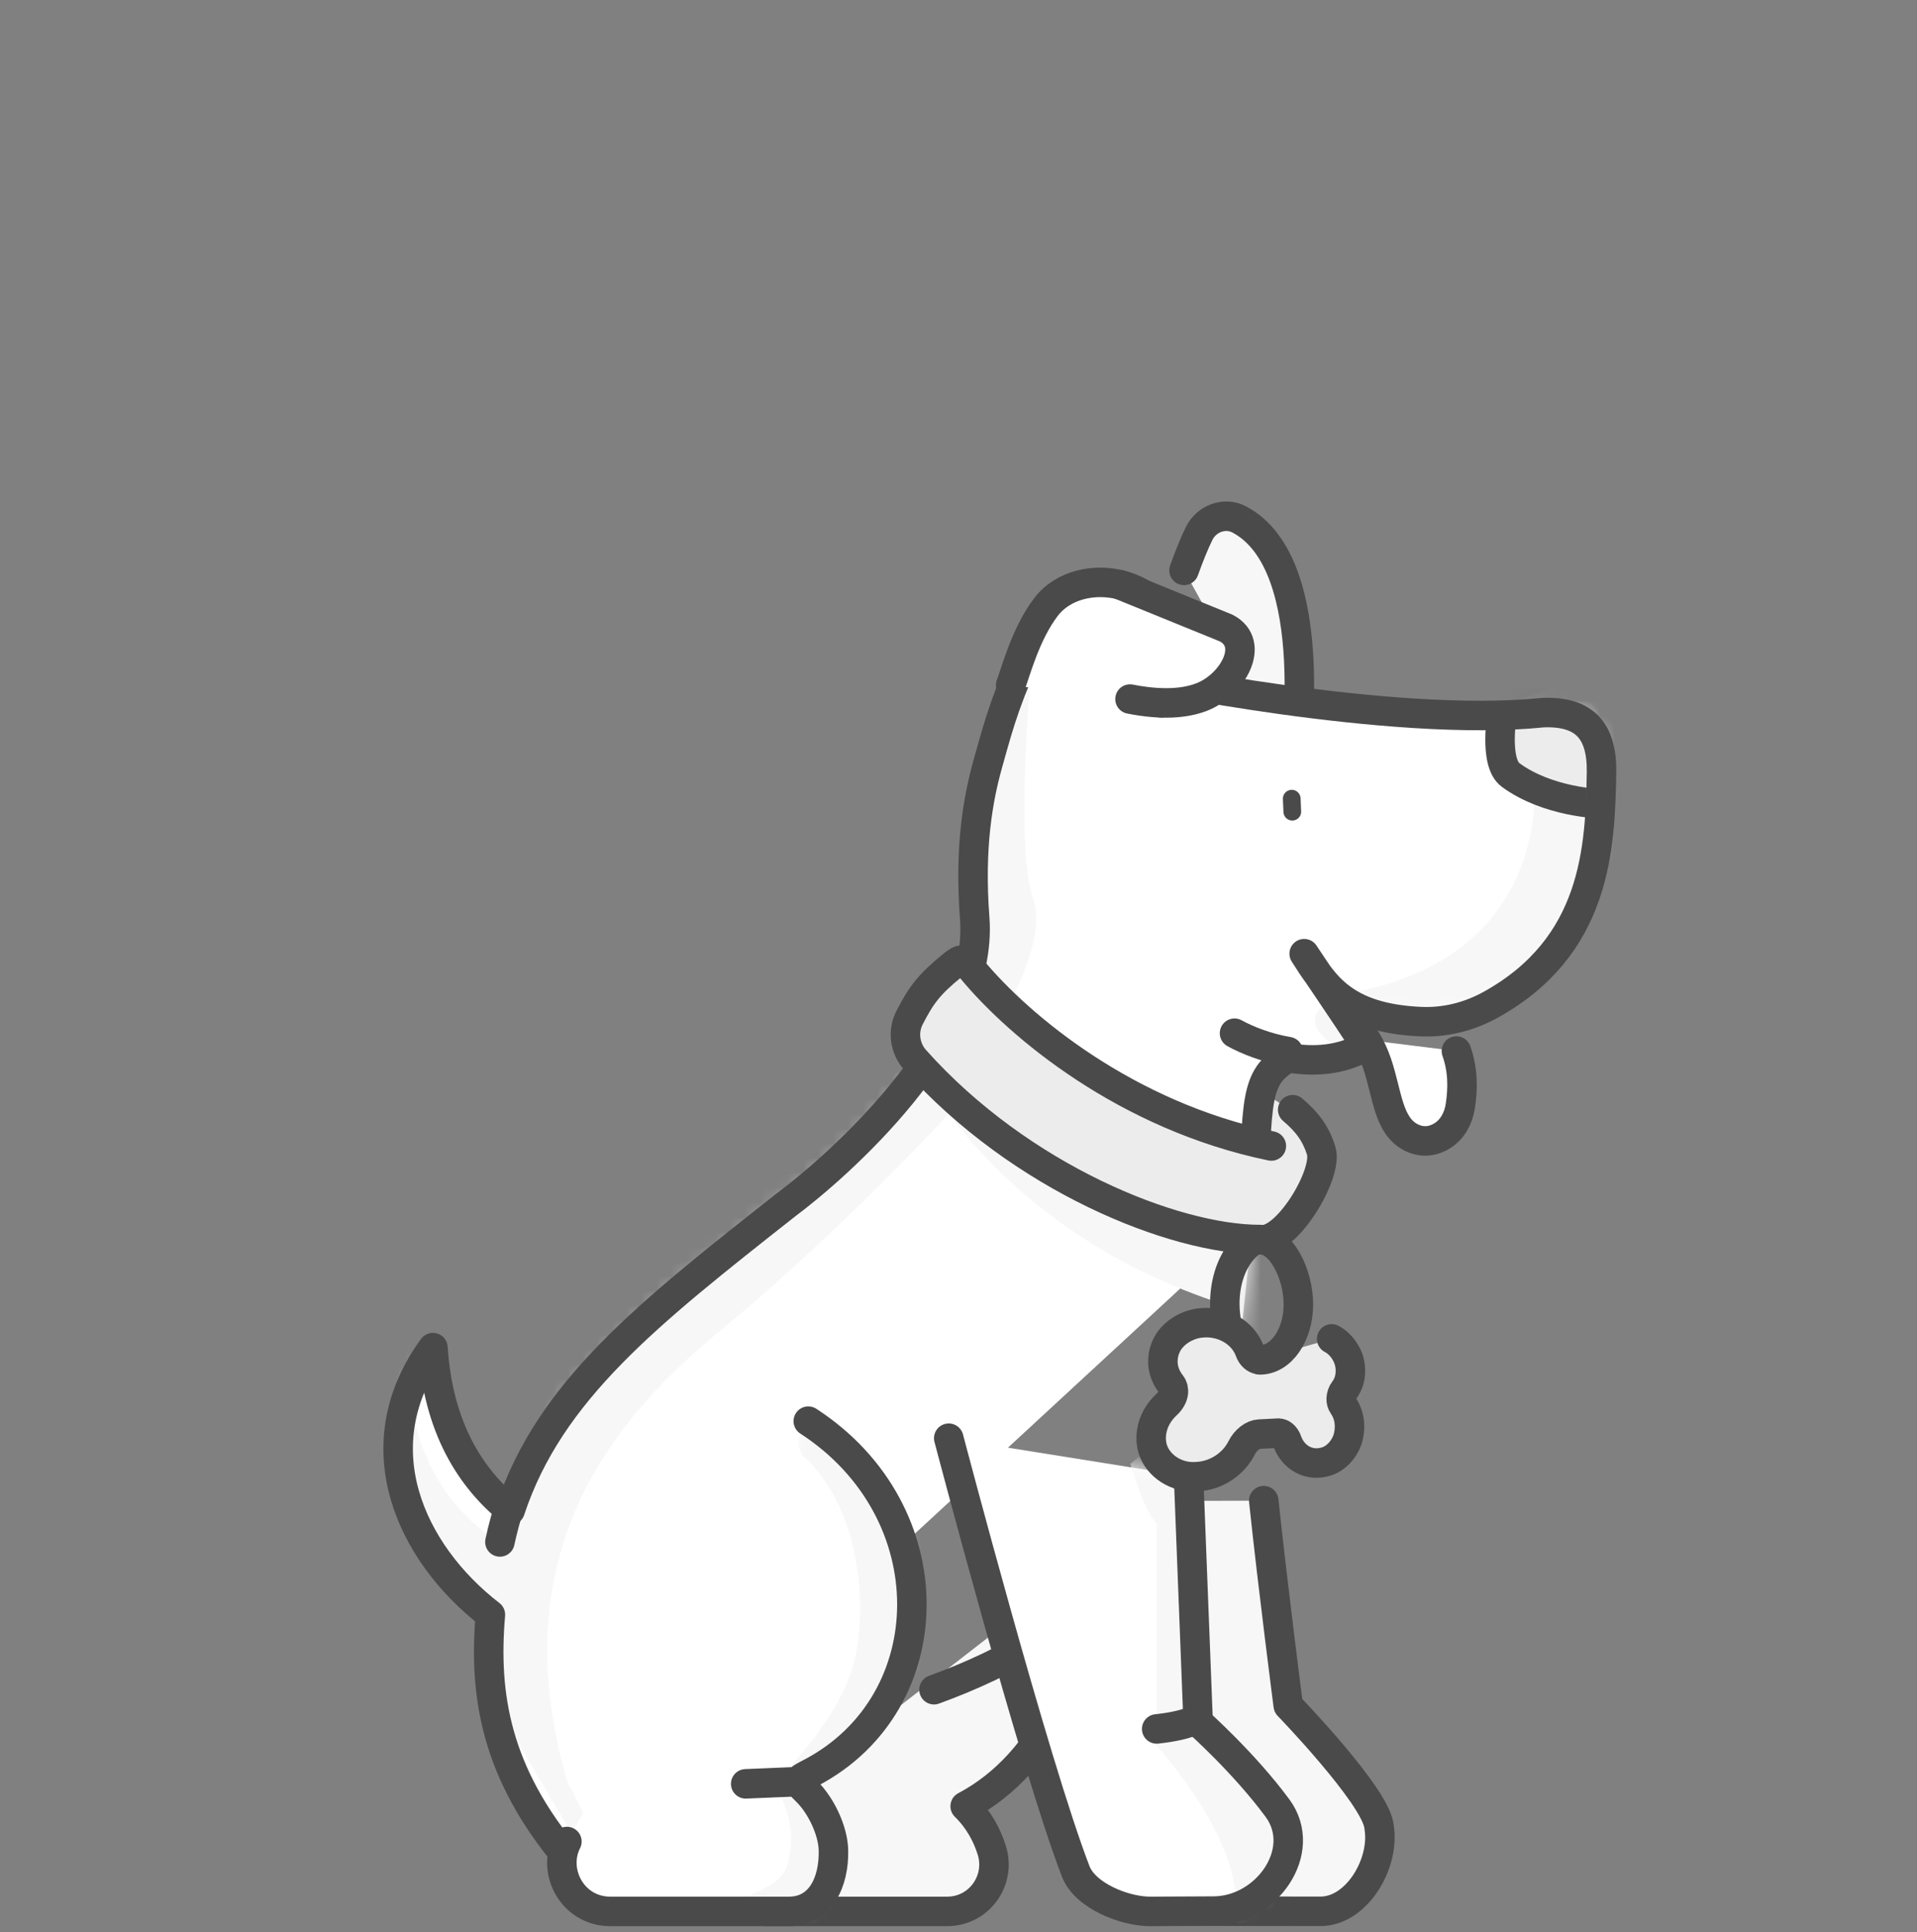 <svg xmlns="http://www.w3.org/2000/svg" width="130" height="131" viewBox="0 0 130 131" fill="none">
<rect x="0" y="0" width="130" height="131" fill="#808080" stroke="none"/>
<path fill-rule="evenodd" clip-rule="evenodd" d="M77.175 70.124C77.175 70.124 87.325 74.184 88.892 76.548C90.459 78.912 81.251 82.591 81.251 82.591L73.986 72.304L77.175 70.124Z" fill="#ECECEC"/>
<path fill-rule="evenodd" clip-rule="evenodd" d="M87.725 52.025C87.725 52.025 89.89 38.273 84.025 35.212C83.038 34.696 81.814 35.164 81.322 36.164C80.986 36.845 80.638 37.715 80.294 38.672" fill="#F7F7F7"/>
<path d="M87.725 52.025C87.725 52.025 89.89 38.273 84.025 35.212C83.038 34.696 81.814 35.164 81.322 36.164C80.986 36.845 80.638 37.715 80.294 38.672" stroke="#4A4A4A" stroke-width="2" stroke-linecap="round" stroke-linejoin="round"/>
<path fill-rule="evenodd" clip-rule="evenodd" d="M38.573 125.651C33.618 119.796 32.787 114.497 33.256 109.055C27.828 104.867 24.494 97.612 29.36 90.949C29.711 96.424 31.954 99.833 34.596 101.979C37.288 93.848 43.958 88.632 53.325 81.251C56.638 78.784 66.727 70.032 66.1 61.841C65.727 56.97 66.342 53.689 66.974 51.417C67.89 48.124 68.211 46.999 70.15 42.642C70.39 42.101 76.454 45.346 77.045 45.321C77.045 45.321 94.222 48.966 104.666 47.895C107.488 47.802 108.653 49.156 108.605 51.978C108.517 57.111 108.239 63.748 101.084 67.707C99.624 68.514 97.987 68.924 96.322 68.846C91.159 68.604 89.816 66.399 88.442 64.24C88.995 65.094 91.097 68.136 92.626 70.506C90.96 71.496 89.052 71.583 87.363 71.298L86.952 71.55C84.932 72.955 85.316 74.91 84.898 82.874" fill="white"/>
<mask id="mask0" mask-type="alpha" maskUnits="userSpaceOnUse" x="27" y="42" width="82" height="84">
<path fill-rule="evenodd" clip-rule="evenodd" d="M70.149 42.642C68.21 46.999 67.889 48.124 66.973 51.417C66.342 53.689 65.727 56.97 66.1 61.841C66.726 70.032 56.638 78.784 53.325 81.25C43.958 88.632 37.287 93.849 34.595 101.979C31.954 99.833 29.711 96.424 29.36 90.949C24.493 97.612 27.828 104.867 33.255 109.056C32.786 114.497 33.617 119.796 38.572 125.651L84.898 82.874C85.315 74.91 84.931 72.955 86.951 71.55L87.362 71.299C89.051 71.583 90.96 71.496 92.626 70.507C91.595 68.909 90.303 67.004 89.401 65.672C90.607 67.287 92.313 68.659 96.322 68.847C97.986 68.925 99.624 68.514 101.083 67.707C108.238 63.748 108.516 57.112 108.604 51.979C108.652 49.157 107.487 47.802 104.665 47.896C94.221 48.967 77.044 45.322 77.044 45.322C76.77 45.333 75.32 44.643 73.82 43.952C72.331 43.267 70.793 42.582 70.302 42.582C70.22 42.582 70.167 42.601 70.149 42.642Z" fill="white"/>
</mask>
<g mask="url(#mask0)">
<path fill-rule="evenodd" clip-rule="evenodd" d="M104.018 52.498C104.018 52.498 105.562 64.14 92.64 67.094C79.718 70.049 106.944 77.074 106.944 77.074L114.196 54.146L106.391 46.184L104.018 52.498Z" fill="#F7F7F7"/>
</g>
<mask id="mask1" mask-type="alpha" maskUnits="userSpaceOnUse" x="27" y="42" width="82" height="84">
<path fill-rule="evenodd" clip-rule="evenodd" d="M70.149 42.642C68.21 46.999 67.889 48.124 66.973 51.417C66.342 53.689 65.727 56.97 66.1 61.841C66.726 70.032 56.638 78.784 53.325 81.25C43.958 88.632 37.287 93.849 34.595 101.979C31.954 99.833 29.711 96.424 29.36 90.949C24.493 97.612 27.828 104.867 33.255 109.056C32.786 114.497 33.617 119.796 38.572 125.651L84.898 82.874C85.315 74.91 84.931 72.955 86.951 71.55L87.362 71.299C89.051 71.583 90.96 71.496 92.626 70.507C91.595 68.909 90.303 67.004 89.401 65.672C90.607 67.287 92.313 68.659 96.322 68.847C97.986 68.925 99.624 68.514 101.083 67.707C108.238 63.748 108.516 57.112 108.604 51.979C108.652 49.157 107.487 47.802 104.665 47.896C94.221 48.967 77.044 45.322 77.044 45.322C76.77 45.333 75.32 44.643 73.82 43.952C72.331 43.267 70.793 42.582 70.302 42.582C70.22 42.582 70.167 42.601 70.149 42.642Z" fill="white"/>
</mask>
<g mask="url(#mask1)">
<path fill-rule="evenodd" clip-rule="evenodd" d="M101.894 48.201C101.894 48.201 101.262 51.677 102.441 52.543C104.958 54.393 108.455 54.488 108.455 54.488L114.695 47.286L106.391 46.183L100.894 48.201H101.894Z" fill="#ECECEC"/>
</g>
<mask id="mask2" mask-type="alpha" maskUnits="userSpaceOnUse" x="27" y="42" width="82" height="84">
<path fill-rule="evenodd" clip-rule="evenodd" d="M70.149 42.642C68.21 46.999 67.889 48.124 66.973 51.417C66.342 53.689 65.727 56.97 66.1 61.841C66.726 70.032 56.638 78.784 53.325 81.25C43.958 88.632 37.287 93.849 34.595 101.979C31.954 99.833 29.711 96.424 29.36 90.949C24.493 97.612 27.828 104.867 33.255 109.056C32.786 114.497 33.617 119.796 38.572 125.651L84.898 82.874C85.315 74.91 84.931 72.955 86.951 71.55L87.362 71.299C89.051 71.583 90.96 71.496 92.626 70.507C91.595 68.909 90.303 67.004 89.401 65.672C90.607 67.287 92.313 68.659 96.322 68.847C97.986 68.925 99.624 68.514 101.083 67.707C108.238 63.748 108.516 57.112 108.604 51.979C108.652 49.157 107.487 47.802 104.665 47.896C94.221 48.967 77.044 45.322 77.044 45.322C76.77 45.333 75.32 44.643 73.82 43.952C72.331 43.267 70.793 42.582 70.302 42.582C70.22 42.582 70.167 42.601 70.149 42.642Z" fill="white"/>
</mask>
<g mask="url(#mask2)">
<path fill-rule="evenodd" clip-rule="evenodd" d="M101.894 48.201C101.894 48.201 101.262 51.677 102.441 52.543C104.958 54.393 108.455 54.488 108.455 54.488L114.695 47.286L106.391 46.183L100.894 48.201H101.894Z" stroke="#4A4A4A" stroke-width="2" stroke-linecap="round" stroke-linejoin="round"/>
</g>
<mask id="mask3" mask-type="alpha" maskUnits="userSpaceOnUse" x="27" y="42" width="82" height="84">
<path fill-rule="evenodd" clip-rule="evenodd" d="M70.149 42.642C68.21 46.999 67.889 48.124 66.973 51.417C66.342 53.689 65.727 56.97 66.1 61.841C66.726 70.032 56.638 78.784 53.325 81.25C43.958 88.632 37.287 93.849 34.595 101.979C31.954 99.833 29.711 96.424 29.36 90.949C24.493 97.612 27.828 104.867 33.255 109.056C32.786 114.497 33.617 119.796 38.572 125.651L84.898 82.874C85.315 74.91 84.931 72.955 86.951 71.55L87.362 71.299C89.051 71.583 90.96 71.496 92.626 70.507C91.595 68.909 90.303 67.004 89.401 65.672C90.607 67.287 92.313 68.659 96.322 68.847C97.986 68.925 99.624 68.514 101.083 67.707C108.238 63.748 108.516 57.112 108.604 51.979C108.652 49.157 107.487 47.802 104.665 47.896C94.221 48.967 77.044 45.322 77.044 45.322C76.77 45.333 75.32 44.643 73.82 43.952C72.331 43.267 70.793 42.582 70.302 42.582C70.22 42.582 70.167 42.601 70.149 42.642Z" fill="white"/>
</mask>
<g mask="url(#mask3)">
<path fill-rule="evenodd" clip-rule="evenodd" d="M69.946 45.191C69.946 45.191 68.811 57.413 70.045 60.87C70.961 63.434 68.718 67.445 68.718 67.445L61.84 61.264L66.391 51.316L70.582 44.093" fill="#F7F7F7"/>
</g>
<mask id="mask4" mask-type="alpha" maskUnits="userSpaceOnUse" x="27" y="42" width="82" height="84">
<path fill-rule="evenodd" clip-rule="evenodd" d="M70.149 42.642C68.21 46.999 67.889 48.124 66.973 51.417C66.342 53.689 65.727 56.97 66.1 61.841C66.726 70.032 56.638 78.784 53.325 81.25C43.958 88.632 37.287 93.849 34.595 101.979C31.954 99.833 29.711 96.424 29.36 90.949C24.493 97.612 27.828 104.867 33.255 109.056C32.786 114.497 33.617 119.796 38.572 125.651L84.898 82.874C85.315 74.91 84.931 72.955 86.951 71.55L87.362 71.299C89.051 71.583 90.96 71.496 92.626 70.507C91.595 68.909 90.303 67.004 89.401 65.672C90.607 67.287 92.313 68.659 96.322 68.847C97.986 68.925 99.624 68.514 101.083 67.707C108.238 63.748 108.516 57.112 108.604 51.979C108.652 49.157 107.487 47.802 104.665 47.896C94.221 48.967 77.044 45.322 77.044 45.322C76.77 45.333 75.32 44.643 73.82 43.952C72.331 43.267 70.793 42.582 70.302 42.582C70.22 42.582 70.167 42.601 70.149 42.642Z" fill="white"/>
</mask>
<g mask="url(#mask4)">
<path fill-rule="evenodd" clip-rule="evenodd" d="M64.338 75.508C64.338 75.508 57.036 83.494 48.841 90.214C40.646 96.933 34.139 106.128 38.512 120.943C40.965 125.092 41.285 128.591 41.285 128.591L31.046 111.226C31.046 111.226 24.112 98.426 27.739 90.96C27 101.093 33.901 104.543 33.901 104.543L40.752 84.055L65.605 70.054L64.338 75.508Z" fill="#F7F7F7"/>
</g>
<path d="M38.573 126.07C33.618 120.215 32.787 114.916 33.256 109.474C27.828 105.286 24.494 98.031 29.36 91.368C29.711 96.843 31.954 100.252 34.596 102.398C37.288 94.267 43.958 89.051 53.325 81.67C56.638 79.203 66.727 70.451 66.1 62.26C65.727 57.389 66.342 54.108 66.974 51.836C67.89 48.543 68.211 47.418 70.15 43.061C70.39 42.52 76.454 45.765 77.045 45.74C77.045 45.74 94.222 49.385 104.666 48.314C107.488 48.221 108.653 49.575 108.605 52.397C108.517 57.53 108.239 64.167 101.084 68.126C99.624 68.933 97.987 69.343 96.322 69.265C91.159 69.023 89.816 66.818 88.442 64.659C88.995 65.513 91.097 68.555 92.626 70.925C90.96 71.915 89.052 72.002 87.363 71.717L86.952 71.969C84.932 73.374 85.316 75.329 84.898 83.293" stroke="#4A4A4A" stroke-width="2" stroke-linecap="round" stroke-linejoin="round"/>
<path fill-rule="evenodd" clip-rule="evenodd" d="M62.054 71.858C62.054 71.858 67.099 83.019 82.347 88.225C83.056 85.772 84.822 84.017 84.822 84.017L62.054 71.858Z" fill="#F7F7F7"/>
<path fill-rule="evenodd" clip-rule="evenodd" d="M84.822 84.223C82.962 85.609 82.399 89.051 83.989 92.037L84.822 84.223Z" fill="#ECECEC"/>
<mask id="mask5" mask-type="alpha" maskUnits="userSpaceOnUse" x="83" y="84" width="2" height="9">
<path fill-rule="evenodd" clip-rule="evenodd" d="M83.989 92.037L84.821 84.222C82.962 85.609 82.398 89.05 83.989 92.037Z" fill="white"/>
</mask>
<g mask="url(#mask5)">
<path fill-rule="evenodd" clip-rule="evenodd" d="M84.086 67.094C84.086 67.094 81.577 71.507 81.946 74.31C82.315 77.114 79.364 91.795 80.25 93.197C81.135 94.598 97.365 93.344 97.365 93.344L93.223 78.007L84.086 67.094Z" fill="#F7F7F7"/>
</g>
<path d="M84.822 84.223C82.962 85.609 82.399 89.051 83.989 92.037" stroke="#4A4A4A" stroke-width="2" stroke-linecap="round" stroke-linejoin="round"/>
<path fill-rule="evenodd" clip-rule="evenodd" d="M73.439 106.028C74.104 112.552 71.013 119.529 65.452 122.461C66.388 123.379 66.939 124.432 67.257 125.444C67.901 127.499 66.39 129.591 64.237 129.591H52.126C49.573 129.591 48.145 126.903 49.182 124.852" fill="#F7F7F7"/>
<path d="M73.439 106.028C74.104 112.552 71.013 119.529 65.452 122.461C66.388 123.379 66.939 124.432 67.257 125.444C67.901 127.499 66.39 129.591 64.237 129.591H52.126C49.573 129.591 48.145 126.903 49.182 124.852" stroke="#4A4A4A" stroke-width="2" stroke-linecap="round" stroke-linejoin="round"/>
<path fill-rule="evenodd" clip-rule="evenodd" d="M85.7 101.743C86.331 107.706 87.362 115.64 87.362 115.64C87.362 115.64 93.201 121.68 93.507 123.764C93.523 123.868 93.537 123.972 93.55 124.076C93.832 126.478 91.96 129.591 89.541 129.587L79.698 129.572C78.225 127.482 73.115 107.436 73.115 107.436L73.799 101.78" fill="#F7F7F7"/>
<path d="M85.7 101.743C86.331 107.706 87.362 115.64 87.362 115.64C87.362 115.64 93.201 121.68 93.507 123.764C93.523 123.868 93.537 123.972 93.55 124.076C93.832 126.478 91.96 129.591 89.541 129.587L79.698 129.572C78.225 127.482 73.115 107.436 73.115 107.436L73.799 101.78" stroke="#4A4A4A" stroke-width="2" stroke-linecap="round" stroke-linejoin="round"/>
<path fill-rule="evenodd" clip-rule="evenodd" d="M78.57 104.544C73.423 109.957 68.309 112.754 63.338 114.561L78.57 104.544Z" fill="white"/>
<path d="M78.57 104.544C73.423 109.957 68.309 112.754 63.338 114.561" stroke="#4A4A4A" stroke-width="2" stroke-linecap="round" stroke-linejoin="round"/>
<path fill-rule="evenodd" clip-rule="evenodd" d="M92.64 70.499C92.961 71.006 93.194 71.545 93.381 72.09C94.089 74.164 94.118 76.328 95.708 77.124C96.382 77.461 97.116 77.435 97.816 76.997C98.495 76.572 98.901 75.814 99.025 75.022C99.223 73.756 99.207 72.524 98.765 71.26" fill="white"/>
<path d="M92.64 70.499C92.961 71.006 93.194 71.545 93.381 72.09C94.089 74.164 94.118 76.328 95.708 77.124C96.382 77.461 97.116 77.435 97.816 76.997C98.495 76.572 98.901 75.814 99.025 75.022C99.223 73.756 99.207 72.524 98.765 71.26" stroke="#4A4A4A" stroke-width="2" stroke-linecap="round" stroke-linejoin="round"/>
<path fill-rule="evenodd" clip-rule="evenodd" d="M87.599 54.149L87.636 55.032L87.599 54.149Z" fill="white"/>
<path d="M87.599 54.149L87.636 55.032" stroke="#4A4A4A" stroke-width="1.2" stroke-linecap="round" stroke-linejoin="round"/>
<path fill-rule="evenodd" clip-rule="evenodd" d="M86.216 77.698C76.386 75.668 69.118 69.593 65.893 65.695C65.313 64.993 65.279 64.892 64.574 65.466C63.016 66.735 62.472 67.453 61.678 69.003C61.199 69.939 61.355 71.073 62.054 71.858C69.201 79.871 79.621 84.04 85.443 84.04C87.211 84.363 90.085 79.588 89.595 78.017C89.224 76.826 88.616 76.045 87.661 75.238" fill="#ECECEC"/>
<path d="M86.216 77.698C76.386 75.668 69.118 69.593 65.893 65.695C65.313 64.993 65.279 64.892 64.574 65.466C63.016 66.735 62.472 67.453 61.678 69.003C61.199 69.939 61.355 71.073 62.054 71.858C69.201 79.871 79.621 84.04 85.443 84.04C87.211 84.363 90.085 79.588 89.595 78.017C89.224 76.826 88.616 76.045 87.661 75.238" stroke="#4A4A4A" stroke-width="2" stroke-linecap="round" stroke-linejoin="round"/>
<path fill-rule="evenodd" clip-rule="evenodd" d="M34.596 101.979C34.322 102.802 34.092 103.655 33.901 104.543L34.596 101.979Z" fill="white"/>
<path d="M34.596 101.979C34.322 102.802 34.092 103.655 33.901 104.543" stroke="#4A4A4A" stroke-width="2" stroke-linecap="round" stroke-linejoin="round"/>
<path fill-rule="evenodd" clip-rule="evenodd" d="M54.813 96.353C64.27 102.494 64.021 115.436 55.023 120.178C54.04 120.697 53.921 120.684 54.714 121.461C55.65 122.379 56.489 124.078 56.52 125.445C56.567 127.597 55.653 129.592 53.5 129.592H41.388C38.835 129.592 37.407 126.904 38.444 124.853" fill="white"/>
<mask id="mask6" mask-type="alpha" maskUnits="userSpaceOnUse" x="38" y="96" width="24" height="34">
<path fill-rule="evenodd" clip-rule="evenodd" d="M38.443 124.853C37.407 126.903 38.836 129.591 41.388 129.591H53.5C55.653 129.591 56.568 127.597 56.52 125.444C56.488 124.077 55.65 122.379 54.715 121.461C53.921 120.683 54.04 120.697 55.023 120.177C64.021 115.435 64.27 102.493 54.813 96.353" fill="white"/>
</mask>
<g mask="url(#mask6)">
<path fill-rule="evenodd" clip-rule="evenodd" d="M45.806 129.587C45.806 129.587 52.474 128.902 53.3 126.675C54.422 123.644 52.474 120.943 52.474 120.943C52.474 120.943 57.135 116.512 57.998 112.364C58.795 108.528 58.288 102.094 54.38 98.633C53.339 96.516 55.816 96.655 55.816 96.655L64.338 104.971L59.431 133.584L45.903 133.779" fill="#F7F7F7"/>
</g>
<path d="M54.813 96.353C64.27 102.494 64.021 115.436 55.023 120.178C54.04 120.697 53.921 120.684 54.714 121.461C55.65 122.379 56.489 124.078 56.52 125.445C56.567 127.597 55.653 129.592 53.5 129.592H41.388C38.835 129.592 37.407 126.904 38.444 124.853" stroke="#4A4A4A" stroke-width="2" stroke-linecap="round" stroke-linejoin="round"/>
<path fill-rule="evenodd" clip-rule="evenodd" d="M64.338 97.509C64.338 97.509 70.158 119.654 72.952 126.887C73.585 128.525 76.253 129.597 78.008 129.592L82.302 129.571C85.886 129.559 88.761 125.485 86.637 122.598C84.388 119.539 81.251 116.752 81.251 116.752L80.603 100.111" fill="white"/>
<mask id="mask7" mask-type="alpha" maskUnits="userSpaceOnUse" x="64" y="97" width="24" height="33">
<path fill-rule="evenodd" clip-rule="evenodd" d="M72.952 126.887C73.585 128.525 76.253 129.597 78.008 129.591L82.301 129.571C85.886 129.559 88.761 125.485 86.637 122.597C84.388 119.539 81.251 116.752 81.251 116.752L80.603 100.11L64.338 97.509C64.338 97.509 70.158 119.653 72.952 126.887Z" fill="white"/>
</mask>
<g mask="url(#mask7)">
<path fill-rule="evenodd" clip-rule="evenodd" d="M76.652 99.248C76.652 99.248 77.624 102.571 78.441 103.29V118.38C78.441 118.38 84.166 124.546 83.822 129.592C83.479 134.638 96.952 128.592 96.952 128.592L82.85 94.128L76.652 99.248Z" fill="#F7F7F7"/>
</g>
<path d="M64.338 97.509C64.338 97.509 70.158 119.654 72.952 126.887C73.585 128.525 76.253 129.597 78.008 129.592L82.302 129.571C85.886 129.559 88.761 125.485 86.637 122.598C84.388 119.539 81.251 116.752 81.251 116.752L80.603 100.111" stroke="#4A4A4A" stroke-width="2" stroke-linecap="round" stroke-linejoin="round"/>
<path fill-rule="evenodd" clip-rule="evenodd" d="M78.44 117.22C79.398 117.119 80.536 116.917 81.251 116.512L78.44 117.22Z" fill="white"/>
<path d="M78.44 117.22C79.398 117.119 80.536 116.917 81.251 116.512" stroke="#4A4A4A" stroke-width="2" stroke-linecap="round" stroke-linejoin="round"/>
<path fill-rule="evenodd" clip-rule="evenodd" d="M90.305 90.776C90.909 91.089 91.415 91.772 91.538 92.495C91.565 92.628 91.581 92.799 91.577 92.984C91.569 93.473 91.422 93.915 91.149 94.266C91.034 94.418 90.956 94.635 90.952 94.835C90.949 95.003 90.992 95.159 91.07 95.267C91.377 95.71 91.525 96.216 91.517 96.759C91.513 96.93 91.498 97.109 91.458 97.302C91.305 98.094 90.705 98.832 89.981 99.075C89.799 99.132 89.647 99.164 89.508 99.18C89.4 99.193 89.299 99.196 89.2 99.192C88.331 99.157 87.581 98.573 87.274 97.665C87.22 97.513 87.124 97.374 87.003 97.279C86.919 97.212 86.814 97.174 86.703 97.165L85.388 97.232C85.187 97.242 84.95 97.339 84.742 97.5C84.516 97.674 84.327 97.907 84.198 98.17C83.67 99.215 82.607 99.961 81.383 100.1C81.215 100.118 81.045 100.128 80.861 100.125L80.683 100.118C79.321 100.013 78.194 99.005 78.082 97.792C78.055 97.569 78.061 97.318 78.101 97.054C78.209 96.367 78.563 95.735 79.115 95.224C79.367 94.993 79.531 94.709 79.568 94.438C79.598 94.226 79.545 94.011 79.425 93.861C78.97 93.286 78.782 92.618 78.888 91.936C78.922 91.714 78.98 91.511 79.073 91.301C79.44 90.421 80.495 89.745 81.543 89.685C81.723 89.667 81.968 89.67 82.208 89.697C82.328 89.712 82.459 89.736 82.584 89.764C83.618 90.007 84.436 90.709 84.754 91.607C84.816 91.778 84.913 91.921 85.037 92.026C85.128 92.105 85.237 92.154 85.349 92.177" fill="#ECECEC"/>
<path d="M90.305 90.776C90.909 91.089 91.415 91.772 91.538 92.495C91.565 92.628 91.581 92.799 91.577 92.984C91.569 93.473 91.422 93.915 91.149 94.266C91.034 94.418 90.956 94.635 90.952 94.835C90.949 95.003 90.992 95.159 91.07 95.267C91.377 95.71 91.525 96.216 91.517 96.759C91.513 96.93 91.498 97.109 91.458 97.302C91.305 98.094 90.705 98.832 89.981 99.075C89.799 99.132 89.647 99.164 89.508 99.18C89.4 99.193 89.299 99.196 89.2 99.192C88.331 99.157 87.581 98.573 87.274 97.665C87.22 97.513 87.124 97.374 87.003 97.279C86.919 97.212 86.814 97.174 86.703 97.165L85.388 97.232C85.187 97.242 84.95 97.339 84.742 97.5C84.516 97.674 84.327 97.907 84.198 98.17C83.67 99.215 82.607 99.961 81.383 100.1C81.215 100.118 81.045 100.128 80.861 100.125L80.683 100.118C79.321 100.013 78.194 99.005 78.082 97.792C78.055 97.569 78.061 97.318 78.101 97.054C78.209 96.367 78.563 95.735 79.115 95.224C79.367 94.993 79.531 94.709 79.568 94.438C79.598 94.226 79.545 94.011 79.425 93.861C78.97 93.286 78.782 92.618 78.888 91.936C78.922 91.714 78.98 91.511 79.073 91.301C79.44 90.421 80.495 89.745 81.543 89.685C81.723 89.667 81.968 89.67 82.208 89.697C82.328 89.712 82.459 89.736 82.584 89.764C83.618 90.007 84.436 90.709 84.754 91.607C84.816 91.778 84.913 91.921 85.037 92.026C85.128 92.105 85.237 92.154 85.349 92.177" stroke="#4A4A4A" stroke-width="2" stroke-linecap="round"/>
<path d="M85.443 84.04C86.882 84.04 88.048 86.37 88.048 88.444C88.048 90.518 86.882 92.198 85.443 92.198" stroke="#4A4A4A" stroke-width="2" stroke-linecap="round" stroke-linejoin="round"/>
<path fill-rule="evenodd" clip-rule="evenodd" d="M50.569 120.943L54.381 120.783L50.569 120.943Z" fill="white"/>
<path d="M50.569 120.943L54.381 120.783" stroke="#4A4A4A" stroke-width="2" stroke-linecap="round" stroke-linejoin="round"/>
<path fill-rule="evenodd" clip-rule="evenodd" d="M78.741 47.65C78.725 46.631 78.916 45.373 79.62 44.055C79.51 39.308 73.255 38.118 70.937 41.149C69.543 42.973 68.889 45.542 68.536 46.457" fill="white"/>
<path d="M78.741 47.65C78.725 46.631 78.916 45.373 79.62 44.055C79.51 39.308 73.255 38.118 70.937 41.149C69.543 42.973 68.889 45.542 68.536 46.457" stroke="#4A4A4A" stroke-width="2" stroke-linecap="round" stroke-linejoin="round"/>
<path fill-rule="evenodd" clip-rule="evenodd" d="M75.926 39.641L83.154 42.582C85.177 43.634 83.591 46.467 81.457 47.272C80.363 47.685 78.817 47.826 76.631 47.396" fill="white"/>
<path d="M75.926 39.641L83.154 42.582C85.177 43.634 83.591 46.467 81.457 47.272C80.363 47.685 78.817 47.826 76.631 47.396" stroke="#4A4A4A" stroke-width="2" stroke-linecap="round" stroke-linejoin="round"/>
<path fill-rule="evenodd" clip-rule="evenodd" d="M83.718 70.051C84.553 70.511 85.874 71.049 87.362 71.299L83.718 70.051Z" fill="white"/>
<path d="M83.718 70.051C84.553 70.511 85.874 71.049 87.362 71.299" stroke="#4A4A4A" stroke-width="2" stroke-linecap="round" stroke-linejoin="round"/>
</svg>